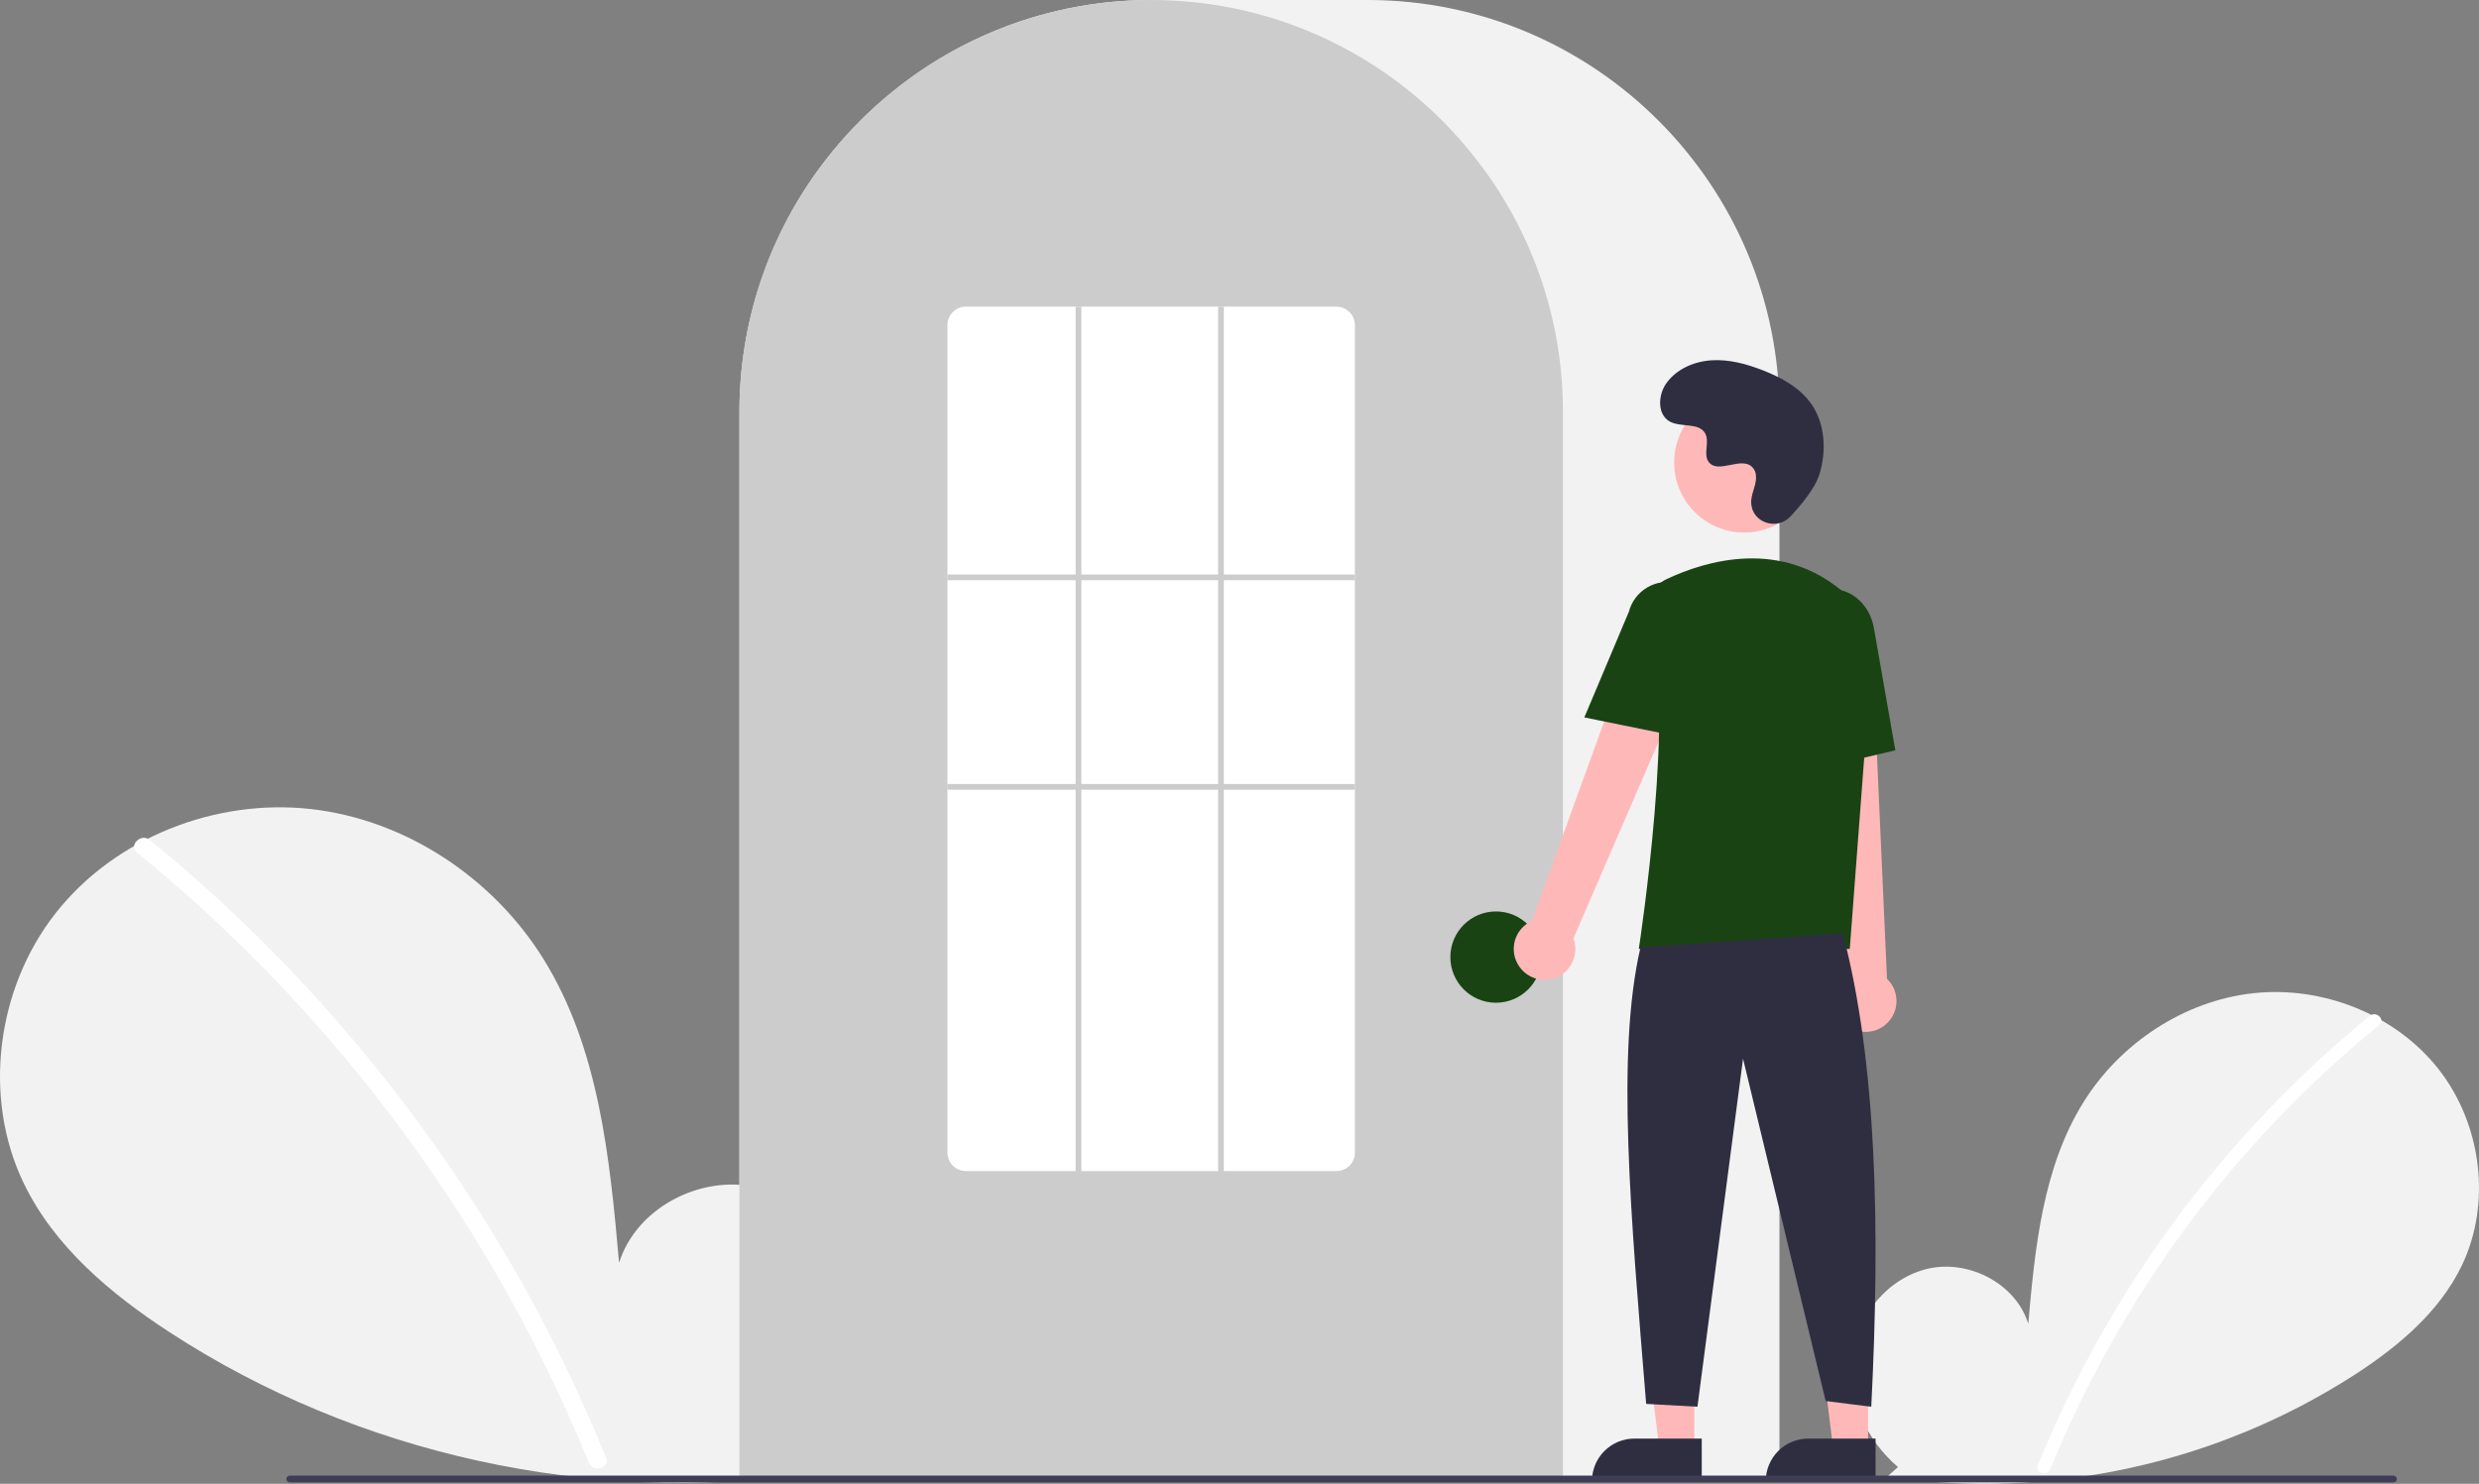 <svg width="471" height="282" viewBox="0 0 471 282" fill="none" xmlns="http://www.w3.org/2000/svg">
<rect x="0" y="0" width="471" height="282" fill="#808080" stroke="none"/>
<g clip-path="url(#clip0_8_60)">
<path d="M360.609 278.811C354.579 273.708 350.916 265.647 351.876 257.8C352.837 249.953 358.786 242.739 366.504 241.073C374.221 239.406 383.018 244.019 385.362 251.568C386.652 237.013 388.138 221.848 395.866 209.453C402.862 198.23 414.981 190.199 428.115 188.762C441.249 187.326 455.077 192.752 463.268 203.133C471.459 213.515 473.465 228.607 467.728 240.526C463.502 249.306 455.716 255.84 447.558 261.156C421.197 278.189 389.581 285.116 358.526 280.662L360.609 278.811Z" fill="#F2F2F2"/>
<path d="M450.28 193.053C439.443 201.893 429.501 211.779 420.599 222.569C406.666 239.399 395.391 258.267 387.167 278.517C386.565 279.995 388.961 280.638 389.556 279.177C403.011 246.266 424.492 217.258 452.032 194.807C453.269 193.799 451.507 192.053 450.28 193.053Z" fill="white"/>
<path d="M151.623 277.425C159.905 270.416 164.936 259.344 163.616 248.566C162.297 237.788 154.125 227.88 143.526 225.591C132.926 223.302 120.843 229.638 117.624 240.007C115.852 220.015 113.811 199.186 103.197 182.162C93.587 166.746 76.942 155.716 58.903 153.743C40.863 151.77 21.87 159.223 10.62 173.481C-0.631 187.74 -3.385 208.47 4.494 224.84C10.299 236.899 20.993 245.874 32.198 253.176C67.945 276.47 112.289 286.185 154.483 279.967" fill="#F2F2F2"/>
<path d="M28.459 159.636C43.343 171.777 56.998 185.356 69.227 200.177C81.457 214.982 92.224 230.941 101.377 247.828C106.493 257.301 111.089 267.047 115.144 277.021C115.971 279.05 112.681 279.934 111.863 277.927C104.681 260.342 95.794 243.503 85.331 227.654C74.919 211.862 63.002 197.119 49.747 183.631C42.25 176.006 34.34 168.8 26.053 162.045C24.354 160.66 26.774 158.262 28.459 159.636Z" fill="white"/>
<path d="M338.091 281.383H140.488V78.343C140.488 35.144 175.581 0 218.717 0H259.862C302.998 0 338.091 35.144 338.091 78.343V281.383Z" fill="#F2F2F2"/>
<path d="M296.947 281.383H140.488V78.343C140.445 61.79 145.679 45.656 155.428 32.289C155.787 31.798 156.146 31.314 156.515 30.835C161.231 24.642 166.842 19.187 173.165 14.651C173.522 14.391 173.881 14.135 174.244 13.88C179.535 10.213 185.258 7.216 191.283 4.956C191.641 4.82 192.005 4.684 192.369 4.554C197.818 2.606 203.467 1.272 209.211 0.577C209.567 0.528 209.932 0.49 210.298 0.452C215.895 -0.148 221.54 -0.148 227.138 0.452C227.502 0.49 227.868 0.528 228.228 0.577C233.97 1.273 239.618 2.607 245.065 4.554C245.43 4.684 245.794 4.82 246.153 4.957C252.103 7.188 257.759 10.14 262.993 13.748C263.357 13.998 263.721 14.254 264.079 14.51C267.623 17.043 270.952 19.866 274.032 22.948C276.502 25.421 278.803 28.056 280.921 30.837C281.289 31.314 281.647 31.798 282.006 32.288C291.756 45.655 296.99 61.79 296.947 78.343V281.383Z" fill="#CCCCCC"/>
<path d="M284.224 190.57C289.008 190.57 292.886 186.687 292.886 181.896C292.886 177.105 289.008 173.221 284.224 173.221C279.44 173.221 275.562 177.105 275.562 181.896C275.562 186.687 279.44 190.57 284.224 190.57Z" fill="#1A4314"/>
<path d="M321.904 275.301H315.266L312.108 249.663L321.905 249.664L321.904 275.301Z" fill="#FFB8B8"/>
<path d="M310.525 273.402H323.326V281.473H302.466C302.466 280.413 302.674 279.364 303.079 278.384C303.484 277.405 304.078 276.515 304.826 275.766C305.575 275.016 306.463 274.422 307.441 274.016C308.419 273.611 309.467 273.402 310.525 273.402Z" fill="#2F2E41"/>
<path d="M354.928 275.301H348.29L345.133 249.663L354.929 249.664L354.928 275.301Z" fill="#FFB8B8"/>
<path d="M343.549 273.402H356.35V281.473H335.49C335.49 280.413 335.698 279.364 336.104 278.384C336.509 277.405 337.102 276.515 337.851 275.766C338.599 275.016 339.487 274.422 340.465 274.016C341.443 273.611 342.491 273.402 343.549 273.402Z" fill="#2F2E41"/>
<path d="M288.608 183.614C288.13 182.91 287.813 182.109 287.678 181.268C287.543 180.428 287.594 179.567 287.827 178.749C288.059 177.93 288.469 177.172 289.026 176.528C289.582 175.885 290.273 175.372 291.05 175.025L313.612 112.748L324.714 118.816L298.953 178.329C299.449 179.674 299.435 181.155 298.913 182.49C298.392 183.825 297.4 184.922 296.124 185.573C294.849 186.225 293.38 186.385 291.994 186.024C290.609 185.663 289.404 184.806 288.608 183.614Z" fill="#FFB8B8"/>
<path d="M351.537 195.316C350.8 194.893 350.164 194.312 349.674 193.616C349.185 192.92 348.854 192.125 348.705 191.286C348.555 190.448 348.591 189.587 348.81 188.765C349.029 187.942 349.425 187.177 349.971 186.524L342.981 120.646L355.616 121.224L358.521 186.024C359.555 187.015 360.191 188.352 360.307 189.78C360.423 191.209 360.011 192.631 359.15 193.776C358.29 194.922 357.039 195.711 355.636 195.995C354.233 196.279 352.775 196.037 351.537 195.316Z" fill="#FFB8B8"/>
<path d="M331.381 101.213C338.725 101.213 344.678 95.251 344.678 87.897C344.678 80.543 338.725 74.581 331.381 74.581C324.038 74.581 318.085 80.543 318.085 87.897C318.085 95.251 324.038 101.213 331.381 101.213Z" fill="#FFB8B8"/>
<path d="M351.452 180.334H311.365L311.413 180.021C311.485 179.554 318.558 133.157 313.342 117.978C312.818 116.487 312.864 114.854 313.471 113.394C314.077 111.934 315.202 110.751 316.627 110.072C324.083 106.555 338.395 102.226 350.474 112.733C352.252 114.305 353.64 116.269 354.529 118.471C355.418 120.672 355.783 123.05 355.596 125.418L351.452 180.334Z" fill="#1A4314"/>
<path d="M319.064 140.014L301.016 136.347L309.476 116.271C309.982 114.326 311.238 112.662 312.968 111.644C314.698 110.625 316.76 110.335 318.703 110.838C320.646 111.34 322.311 112.594 323.332 114.323C324.353 116.053 324.648 118.118 324.151 120.065L319.064 140.014Z" fill="#1A4314"/>
<path d="M342.179 146.822L341.094 121.914C340.271 117.232 342.948 112.806 347.064 112.082C351.181 111.362 355.202 114.609 356.028 119.326L360.107 142.6L342.179 146.822Z" fill="#1A4314"/>
<path d="M350.119 177.352C356.569 201.953 357.273 233.232 355.532 267.351L346.87 266.266L331.17 201.207L322.508 267.351L312.764 266.809C309.852 231.01 307.018 200.277 311.681 180.063L350.119 177.352Z" fill="#2F2E41"/>
<path d="M340.143 98.188C337.662 100.834 333.055 99.414 332.732 95.799C332.707 95.518 332.709 95.235 332.738 94.955C332.905 93.354 333.828 91.9 333.607 90.209C333.557 89.788 333.4 89.387 333.152 89.044C331.175 86.393 326.535 90.23 324.67 87.83C323.526 86.359 324.871 84.042 323.993 82.397C322.834 80.227 319.402 81.297 317.25 80.109C314.856 78.786 314.999 75.107 316.575 72.869C318.498 70.14 321.868 68.684 325.196 68.474C328.524 68.264 331.829 69.165 334.937 70.378C338.467 71.756 341.968 73.66 344.14 76.769C346.782 80.549 347.037 85.632 345.715 90.053C344.912 92.742 342.168 96.027 340.143 98.188Z" fill="#2F2E41"/>
<path d="M454.749 281.732H55.052C54.881 281.731 54.717 281.663 54.597 281.542C54.477 281.421 54.409 281.257 54.409 281.086C54.409 280.915 54.477 280.751 54.597 280.63C54.717 280.509 54.881 280.441 55.052 280.44H454.749C454.919 280.441 455.083 280.509 455.203 280.63C455.324 280.751 455.391 280.915 455.391 281.086C455.391 281.257 455.324 281.421 455.203 281.542C455.083 281.663 454.919 281.731 454.749 281.732Z" fill="#3F3D56"/>
<path d="M253.907 222.558H183.528C182.601 222.563 181.71 222.2 181.05 221.548C180.39 220.896 180.016 220.008 180.009 219.08V61.761C180.016 60.833 180.39 59.945 181.05 59.293C181.71 58.641 182.601 58.278 183.528 58.282H253.907C254.834 58.278 255.725 58.641 256.385 59.293C257.044 59.945 257.419 60.833 257.426 61.761V219.08C257.419 220.008 257.044 220.896 256.385 221.548C255.725 222.2 254.834 222.563 253.907 222.558Z" fill="white"/>
<path d="M257.426 109.186H180.009V110.27H257.426V109.186Z" fill="#CCCCCC"/>
<path d="M257.417 149H180V150.084H257.417V149Z" fill="#CCCCCC"/>
<path d="M205.453 58.282H204.371V223.1H205.453V58.282Z" fill="#CCCCCC"/>
<path d="M232.522 58.282H231.44V223.1H232.522V58.282Z" fill="#CCCCCC"/>
</g>
<defs>
<clipPath id="clip0_8_60">
<rect width="471" height="282" fill="white"/>
</clipPath>
</defs>
</svg>
